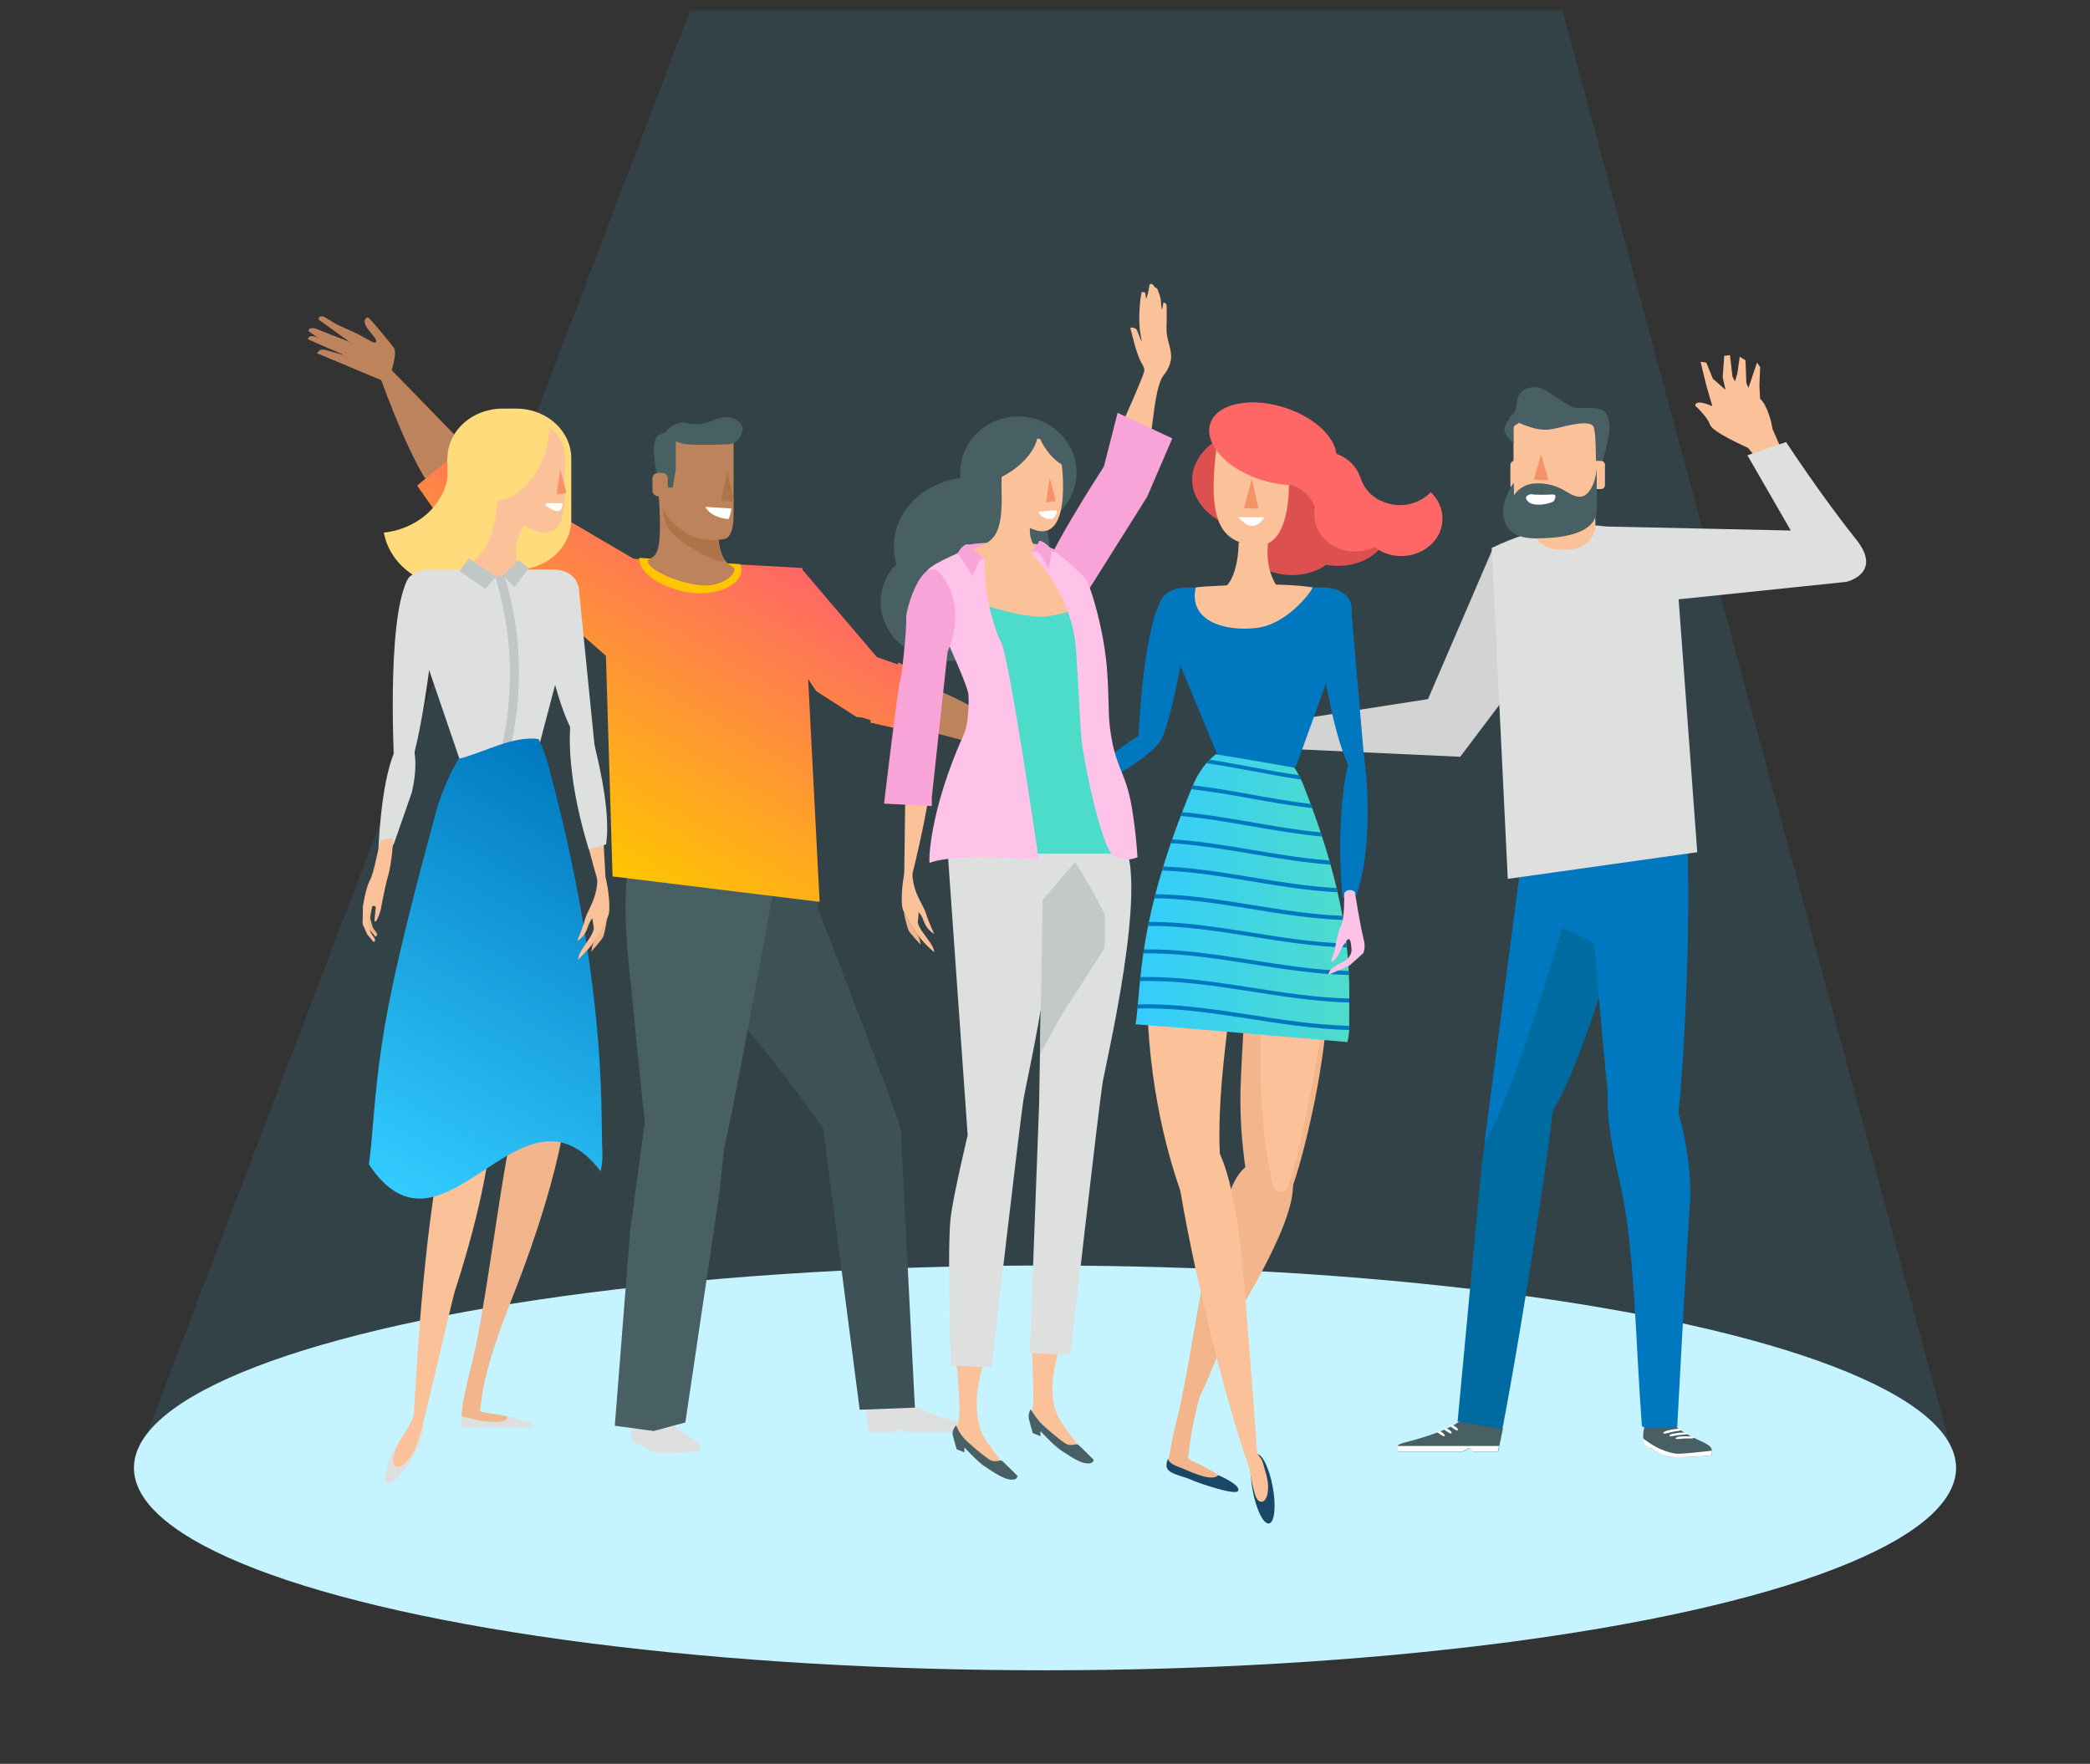 <?xml version="1.0" encoding="utf-8"?>
<!-- Generator: Adobe Illustrator 22.1.0, SVG Export Plug-In . SVG Version: 6.00 Build 0)  -->
<svg version="1.1" xmlns="http://www.w3.org/2000/svg" xmlns:xlink="http://www.w3.org/1999/xlink" x="0px" y="0px"
	 viewBox="0 0 1200 1012.7" style="enable-background:new 0 0 1200 1012.7;" xml:space="preserve">
<rect x="0" y="0" width="1200" height="1012.7" fill="#333333" stroke="none"/>
<style type="text/css">
	.st0{display:none;}
	.st1{display:inline;}
	.st2{display:inline;fill:url(#SVGID_1_);}
	.st3{display:inline;opacity:0.71;fill:none;stroke:#FFFFFF;stroke-width:3;stroke-miterlimit:10;}
	.st4{display:inline;opacity:0.71;fill:none;stroke:#FFFFFF;stroke-width:1.329;stroke-miterlimit:10;}
	.st5{display:inline;fill:url(#SVGID_2_);}
	.st6{display:inline;fill:url(#SVGID_3_);}
	.st7{display:inline;fill:#485F64;}
	.st8{display:inline;fill:#F2F2F2;}
	.st9{opacity:0.3;}
	.st10{fill:#BC835C;}
	.st11{fill:#33CCFF;}
	.st12{fill:#FBC198;}
	.st13{fill:none;stroke:#CDD3D3;stroke-width:4.301;stroke-miterlimit:10;}
	.st14{fill:#FFFFFF;}
	.st15{fill:url(#SVGID_4_);}
	.st16{opacity:0.1;fill:#33CCFF;}
	.st17{fill:#DD5050;}
	.st18{fill:#C5F3FF;}
	.st19{fill:#DEE0E0;}
	.st20{fill:#E2C59C;}
	.st21{fill:#3C5256;}
	.st22{fill:#485F64;}
	.st23{fill:url(#SVGID_5_);}
	.st24{fill:#FFC600;}
	.st25{fill:#AF734A;}
	.st26{fill:#D3D3D3;}
	.st27{fill:#F2B58C;}
	.st28{fill:#194866;}
	.st29{fill:#0078BF;}
	.st30{fill:url(#SVGID_6_);}
	.st31{fill:#FFC2E9;}
	.st32{fill:#F9A4D8;}
	.st33{fill:#C3C9C9;}
	.st34{fill:#4EDCCA;}
	.st35{fill:#006BA0;}
	.st36{fill:#FFDB7C;}
	.st37{fill:#C1C6C6;}
	.st38{fill:url(#SVGID_7_);}
	.st39{fill:#FF6666;}
	.st40{fill:#F59267;}
</style>
<g id="Layer_7" class="st0">
</g>
<g id="Layer_2">
</g>
<g id="Layer_4" class="st0">
	<circle class="st4" cx="461" cy="387" r="49.4"/>
	<circle class="st4" cx="538" cy="449" r="49.4"/>
	<circle class="st4" cx="551" cy="350" r="49.4"/>
	<circle class="st4" cx="474" cy="290" r="49.4"/>
	<circle class="st4" cx="74" cy="394" r="49.4"/>
	<circle class="st4" cx="151" cy="456" r="49.4"/>
	<circle class="st4" cx="164" cy="357" r="49.4"/>
	<circle class="st4" cx="86" cy="295" r="49.4"/>
	<circle class="st4" cx="59" cy="493" r="49.4"/>
</g>
<g id="Layer_5" class="st0">
	<circle class="st7" cx="1022" cy="773" r="324"/>
</g>
<g id="Layer_10">
</g>
<g id="Layer_6" class="st9">
</g>
<g id="Layer_12">
</g>
<g id="Layer_9">
</g>
<g id="Layer_1">
</g>
<g id="Layer_8">
</g>
<g id="Layer_11" class="st0">
</g>
<g id="Layer_3">
	<g>
		<polygon class="st16" points="1123.1,842.8 897.1,6 396.3,6 76.9,842.8 		"/>
	</g>
	<path class="st17" d="M771.5,284.3c-1.2-1.7-2.7-3.2-4.5-4.5c0.3-1.5,0.5-2.9,0.5-4.4c0-16.7-18.6-30.2-41.5-30.2
		c-22.9,0-41.5,13.5-41.5,30.2c0,13.9,12.9,25.6,30.4,29.1c-0.6,1.7-1,3.5-1,5.4c0,11.2,12.5,20.3,27.9,20.3
		c7.7,0,14.6-2.3,19.7-5.9c2.2,0.4,4.4,0.6,6.7,0.6c15.4,0,27.9-9.1,27.9-20.3C796,294,785.3,285.5,771.5,284.3z"/>
	<ellipse class="st18" cx="600" cy="842.8" rx="523.1" ry="116.2"/>
	<path class="st19" d="M401.3,828.8c1.1,1.2,0.3,4.4,0.3,4.4s-19.2,1.9-25.4,0.6c-1.6-0.3-4.3-1.6-6.9-2.9l-1.6-1.8
		c-0.8-0.4-1.2,0.3-1.8-0.1c-1.7-1-2.9-1.7-2.9-1.8c-1.7-8,0.6-11.2,0.6-11.2s16.4-4.9,19.4-1.5
		C390.2,822.5,398.9,826.1,401.3,828.8L401.3,828.8z"/>
	<path class="st19" d="M496.6,809.4l2.7,12.9h14.6c0,0,0.8-1.8,2-1.8c1,0,2.4,1.8,3.8,1.8c3.1,0,6.5,0,7.8,0c2.7,0,29.3,0,29.3,0
		s0.7-2.7-0.1-3.7c-0.4-0.5-2.9-1.3-4.5-1.7c-7.5-1.9-29.1-7.9-32.9-14.4C514.9,794.6,496.6,809.4,496.6,809.4L496.6,809.4z"/>
	<path class="st10" d="M508.9,413.5l98.6,25.9c0,0-56.5-45.9-89.3-48.3C485.3,388.6,508.9,413.5,508.9,413.5L508.9,413.5z"/>
	<path class="st20" d="M594.2,430.9c0,0,0.6-8.8,9.6-8.8c9.1,0,29.2,10.3,29.2,10.3s-4.8,0.8-11.4,1.2c-6.6,0.4-14.5,0.3-14.5,0.3
		L594.2,430.9L594.2,430.9z"/>
	<path class="st20" d="M586.3,430.8c2.9,6.4,25.3,32.4,25.3,32.4l5.4-0.3l-6.8-11.1l17.2,12.1l2.9-1.8l-15.6-15.5l13.9,9l3.5-1.8
		l-25.8-22.5L586.3,430.8L586.3,430.8z"/>
	<path class="st21" d="M416.6,579.5c0,0,4.7-3.6,60.8,74.9c30,41.9,37.1-5,40-4c2.9,1-47.5-127.4-47.5-128.4c0-2-5.7-28.3-5.7-28.3
		l-35.2-2L416.6,579.5L416.6,579.5z"/>
	<path class="st22" d="M448,489.2c0,0-32.1,180.9-37.5,191.2c-5.4,10.3-22.8,29-30.1,18.7c-7.2-10.3-12.9-82.9-19.2-143.7
		c-6.3-60.8,3.8-68.5,3.8-68.5L448,489.2L448,489.2z"/>
	<path class="st10" d="M274.9,263.9l-62.7-64.4c0,0,22.9,68.8,38.6,84C266.4,298.9,274.9,263.9,274.9,263.9L274.9,263.9z"/>
	<linearGradient id="SVGID_1_" gradientUnits="userSpaceOnUse" x1="308.8" y1="478.411" x2="412.71" y2="298.433">
		<stop  offset="0" style="stop-color:#FFC600"/>
		<stop  offset="1" style="stop-color:#FF6666"/>
	</linearGradient>
	<polygon style="fill:url(#SVGID_1_);" points="516,380.3 515.2,381.4 503.5,377.3 460.7,327.1 460.7,326.1 363.8,320.8 
		315.2,292.3 290.8,263.5 273.6,250.7 239.5,278.8 254.4,300 261.1,294.8 270.1,287.9 260.1,300.5 277.3,322.9 295.4,330.5 
		347.9,376.5 351.7,503.2 470.6,517.8 464,389.8 468.6,396.8 491.9,411.7 494.7,411.9 500,413.5 499.7,414.9 519.5,419.3 
		530.4,389.5 	"/>
	<path class="st10" d="M223.8,216c0,0,4.7-13.1,2.3-16.4c-2.4-3.3-12.1-14.7-12.1-14.7l-2.8-2.7c0,0-5.1,1.1,1.6,8.7
		c6.6,7.6,1.1,5.5,1.1,5.5l-9-4.9l-11.5-5.2l-4.8-2.9c0,0-2.6-1.8-3.6-1.8c-3,0.1-1.8,2.1-1.8,2.1l17.5,12.6l-19.7-7.7
		c0,0-2.7-0.6-3.5,0.4c-0.8,1,0,1.4,0,1.4l19.9,13.5l-10.6-3c0,0-2.7-0.6-3.5,0.5c-1,1.1-1.3,1.4-1.3,1.4l39.3,16.5L223.8,216
		L223.8,216z"/>
	<polygon class="st22" points="413.1,684.7 393.5,816.7 375.3,821.6 353,818.6 361.8,706.7 371.2,637 419.9,619.3 413.1,684.7 	"/>
	<polygon class="st21" points="517.2,649.9 525.3,808.2 493.6,809.4 472.6,647.4 517.2,649.9 	"/>
	<path class="st10" d="M197.9,198.9l-14.2-4.7c0,0-3-1.4-4.9-1.2c-2.1,0.2-2,1.8-2,1.8l20.6,9L197.9,198.9L197.9,198.9z"/>
	<path class="st24" d="M393.3,339.8c15.6,3.2,30.2-2.8,32.2-10.6c0.5-1.8,0.2-3.6-0.7-5.3l-57.7-3.6
		C366,328,378.2,336.7,393.3,339.8L393.3,339.8z"/>
	<path class="st10" d="M413.2,296.5c0,0-4,23.1,6.9,28.5c5.3,2.7-3.6,10.5-13.2,11.1c-13,0.8-34-8.2-34.9-13.4
		c-0.5-2.5,2.3-0.9,4.9-5.4c3.6-6.4,1.4-32.2,1.1-35.3C377.7,278.9,412.9,286.4,413.2,296.5L413.2,296.5z"/>
	<path class="st25" d="M416.4,322.3c-6.2-7.1-3.3-25.7-3.3-25.7c-0.2-8.4-24.4-14.9-32.6-15.2c0,5.3,0.1,10.6,0.5,14.2
		c1.1,9.8,9.4,14.5,14.6,18.1C400.5,316.9,411.2,323.3,416.4,322.3L416.4,322.3z"/>
	<path class="st10" d="M421.2,251v45.8c0,0,0,10.9-4.6,12.4c-4.6,1.6-16.9,0.8-22-2.8c-5.1-3.6-13.4-8.3-14.6-18.1
		c-1.1-9.8,0-33.4,0-33.4s3.7-7.8,19.7-3.1C415.8,256.4,421.2,251,421.2,251L421.2,251z"/>
	<path class="st22" d="M419.5,239.8c2.2,0.5,5.9,2.1,6.8,5.5c0.9,3.5-2.7,8.8-6.1,9.5c-3.4,0.7-25.1,0.9-27.8,0
		c-2.7-0.9-7.7-1.8-10-5.6c-1.5-2.4,6.7-7.7,11.6-6.4C406.4,246.2,411.2,237.8,419.5,239.8L419.5,239.8z"/>
	<path class="st22" d="M388,249.6v19.8l-1.7,10.5h-2.6H379c0,0-7.7-27.2-0.4-30.3C385.8,246.4,387.6,248,388,249.6L388,249.6z"/>
	<path class="st10" d="M383.4,281.8c0,1.7-1.5,3.1-3.4,3.1h-2c-1.9,0-3.4-1.4-3.4-3.1v-7.2c0-1.7,1.5-3.1,3.4-3.1h2
		c1.9,0,3.4,1.4,3.4,3.1V281.8L383.4,281.8z"/>
	<polygon class="st26" points="907.3,343.2 838.4,434.5 727.5,429.4 743.3,413.3 819.9,401.4 857.4,314.3 907.3,343.2 	"/>
	<path class="st27" d="M699.5,847c0,0-2.4-1.9-9.5-5.6c-4.2-2.1-7.6-3.1-8.6-5.2c-1.7-3.3,0.1-12.3-1.3-12.5
		c-6.8-0.6-10.4,15.6-9,18.3c1.8,3.6,24.8,6.9,26.6,7.4C699.3,849.9,700.1,846.8,699.5,847L699.5,847z"/>
	<path class="st27" d="M721.8,681.6c-3.1-1.5,1.2-13.1-5.5-5.8c-11,12-22,40.2-24.9,55.7c-4.6,24.6-10.9,63.9-14.9,80.3
		c-6.7,27.3-7.3,30.6,5.4,28.9c1.4-21.3,8.8-49.6,16.1-65.6C722.9,720.5,731.2,686.3,721.8,681.6L721.8,681.6z"/>
	<path class="st28" d="M699.5,847c-4.1,4.4-18.4-3.3-22.5-4.7c-7.2-2.4-6.3-5.2-6.3-5.1c-0.9,2.5-2.2,5.9,1.7,8.1
		c3.6,2,8.1,2.7,11.7,4.4c3.7,1.7,25,9,26.7,6.4C713,852.7,699.5,846.9,699.5,847L699.5,847z"/>
	<path class="st27" d="M749.6,519.3c-5.3-1.9-18.2,5.6-23.6,16.1c-10.6,20.5-11.9,49.3-13.5,83.2c-2,39.7,5.9,73.9,12.1,96.5
		c9.4-14.8,15.8-23.2,24.4-57.2C768,582.6,766.1,525.2,749.6,519.3L749.6,519.3z"/>
	<path class="st27" d="M729.7,665c-2.8-1.8-13.1,2.2-17.8,8.4c-9.2,12.2-9.7,30.3-16,52c-7.3,25.5-10.2,66.3-10.1,81.5
		c7.4-10.7,14.6-35.3,23.3-49.8C761.8,669.7,738.2,670.3,729.7,665L729.7,665z"/>
	<path class="st12" d="M707.3,444.9c-8.1-1.4-15.6,3.9-24.3,22.5c-7.6,16.1-25.8,56.3-24.3,109.5c1.5,56.4,15.5,97.4,20.7,111.4
		c2.4,6.6,22.1-6.3,24.8-0.9c-7.1-22.3-3.4-63.7-0.3-89.8C719.1,465.4,732.2,449.3,707.3,444.9L707.3,444.9z"/>
	<path class="st12" d="M751.4,514.6c-5.3-1.6-5.8,2.3-10.7,12c-9.6,18.9-16.8,47.4-17,78.4c-0.3,29,2.4,55.3,7,75.1
		c1.2,5,7.2,5.6,8.7,1.3c4.7-13.7,8.2-29.4,11.6-46.3C765,565.6,767.9,519.6,751.4,514.6L751.4,514.6z"/>
	<path class="st12" d="M676.3,674.8c-0.7-4.5-1.3-9-2-13.5c0.9-7.3,10.9-9.2,13.2-9.8c8.4-2.1,22.4,11.7,28.2,102.3
		c0.3,4.6,7.6,94.5,6.7,93c-2.3-4-2.2,4.2-5.4-4.8C704.7,808,684.4,728.2,676.3,674.8L676.3,674.8z"/>
	<path class="st28" d="M730.8,853.9c2,11,1,20.3-2.2,20.8c-3.2,0.5-7.4-8.1-9.4-19.1c-2-11-1-20.3,2.2-20.8
		C724.6,834.4,728.8,842.9,730.8,853.9L730.8,853.9z"/>
	<path class="st12" d="M726.9,846.2c2.4,7.9,0.9,15.6-2.3,16c-3.2,0.4-4.4-4.2-6.1-12.9c-2-10.3-2.7-14.8-4.9-21.1
		c-1.8-5.2,1-8.9,6-0.3c1.3,2.2-0.2,3.7,4.2,9.2C725.1,838.6,725.8,842.7,726.9,846.2L726.9,846.2z"/>
	<path class="st29" d="M666.8,422.8c0,0,3,3.9-19.9,18.7c-22.9,14.8-56.5,30.6-56.5,30.6l45.7-36.8c0,0,11.1-9.4,17.9-12.8
		C660.1,419.4,661.7,422.1,666.8,422.8L666.8,422.8z"/>
	<path class="st29" d="M744.6,438.7c-5.9,11.2-37.5,11.2-43.4,0l-33.6-81c-5.9-11.2,0.5-20.4,14.3-20.4h77.7
		c13.7,0,20.2,9.2,14.3,20.4L744.6,438.7L744.6,438.7z"/>
	<linearGradient id="SVGID_2_" gradientUnits="userSpaceOnUse" x1="652.048" y1="515.659" x2="774.696" y2="515.659">
		<stop  offset="0" style="stop-color:#33CCFF"/>
		<stop  offset="1" style="stop-color:#4EDCCA"/>
	</linearGradient>
	<path style="fill:url(#SVGID_2_);" d="M773.6,598.3c0.7-2.5,1-5.1,1.1-7.5c-0.6-24.7,4.9-60.7-26-139.2c-1.5-4.1-3.4-7.7-5.5-10.8
		c-14.7-2.6-29.8-5.3-45.2-7.7c-5.6,4.4-10.4,10.8-13.7,19.3c-31.9,77.1-28.7,112.5-32.3,135.7C691.5,591.1,732,594.8,773.6,598.3
		L773.6,598.3z"/>
	<path class="st29" d="M692.7,438.2c18,2.6,36.1,6.7,54.4,9.4c-0.4-0.9-0.8-1.7-1.3-2.5c-17.2-2.5-34.3-6.3-51.2-8.9
		C693.9,436.8,693.3,437.5,692.7,438.2L692.7,438.2z"/>
	<path class="st29" d="M753.4,464c-0.3-0.8-0.6-1.6-0.9-2.4c-22.7-2.7-45.2-8.1-67.6-10.7l-0.6,1.4l-0.3,0.8
		C707,455.7,730.1,461.3,753.4,464L753.4,464z"/>
	<path class="st29" d="M759,480.3c-0.3-0.8-0.5-1.6-0.8-2.4c-26.7-2.5-53.2-9.3-79.5-11.6c-0.3,0.7-0.5,1.5-0.8,2.2
		C704.7,470.8,731.8,477.8,759,480.3L759,480.3z"/>
	<path class="st29" d="M763.9,496.4c-0.2-0.8-0.4-1.6-0.7-2.4c-30.3-2.2-60.4-10.3-90.2-12.1c-0.3,0.7-0.5,1.5-0.8,2.2
		C702.6,485.9,733.1,494.2,763.9,496.4L763.9,496.4z"/>
	<path class="st29" d="M768,512.3c-0.2-0.8-0.4-1.6-0.6-2.4c-33.4-1.8-66.6-11.2-99.5-12.4c-0.2,0.8-0.4,1.5-0.7,2.3
		C700.5,500.9,734.1,510.6,768,512.3L768,512.3z"/>
	<path class="st29" d="M770.7,525.8c-36-1.3-71.8-12-107.3-12.4c-0.2,0.8-0.4,1.5-0.6,2.3c35.8,0.4,71.9,11.2,108.3,12.5
		C771,527.4,770.9,526.6,770.7,525.8L770.7,525.8z"/>
	<path class="st29" d="M773.3,544c-0.1-0.8-0.2-1.5-0.3-2.3c-38.1-1-75.8-12.6-113.4-12.4c-0.2,0.8-0.3,1.5-0.5,2.3
		C697,531.3,735,543,773.3,544L773.3,544z"/>
	<path class="st29" d="M774.5,559.8c0-0.8-0.1-1.6-0.1-2.3c-39.4-0.9-78.6-13-117.6-12.4c-0.1,0.8-0.2,1.5-0.3,2.3
		C695.5,546.7,734.9,558.9,774.5,559.8L774.5,559.8z"/>
	<path class="st29" d="M774.7,575.6c0-0.8,0-1.5,0-2.3c-40.2-0.9-80.2-13.3-119.9-12.3c-0.1,0.8-0.2,1.5-0.2,2.3
		C694.4,562.2,734.4,574.6,774.7,575.6L774.7,575.6z"/>
	<path class="st29" d="M653.3,576.7c-0.1,0.8-0.1,1.5-0.2,2.3c40.3-1.1,80.8,11.3,121.5,12.4l0-0.6c0-0.6,0-1.2,0-1.8
		C734,588,693.5,575.6,653.3,576.7L653.3,576.7z"/>
	<path class="st29" d="M667.8,342.9c-12.2,17.7-14.4,85.7-14.4,85.7s7.5,5.2,13.7-4.8c2.5-4.1,9.1-28.4,13.6-59.7
		C684.3,338.2,670.8,338.6,667.8,342.9L667.8,342.9z"/>
	<path class="st29" d="M775.5,345.9l7.8,90.5c-1.6,1-4.4,10.8-8.4,4.1c-4.9-8.3-12.3-34.1-17.5-72.9
		C753.5,337.7,770.6,342.8,775.5,345.9L775.5,345.9z"/>
	<path class="st29" d="M778.8,513.9c5-13.8,7.5-36.3,6.1-61.6c-0.4-7.5-1.2-14.7-2.2-21.5c-2.6,2.5-5.5-1.4-7.4,4.1
		c-4.9,13.9-6.8,44.2-5.3,69.1c0.2,3.9,0.5,7.8,0.9,11.5C773.5,515.1,776.1,514.6,778.8,513.9L778.8,513.9z"/>
	<path class="st31" d="M777.9,512.2c0,0,3.5,21.5,5,26.8c1.5,5.2-0.2,8.3-0.2,8.3l-7.8,7l-12,5.3c0,0-1.2-3,8-7.2
		c4.6-2.1,5.1-6.3,5.1-6.3s0-9.6-2.8-6.1c-4,5.1-4.6,9.4-7.6,11.8c-2.9,2.4,0.6-5.4,0.6-5.4s1.7-11.4,3.8-15.1
		c2.1-3.6,1.8-18.4,1.8-18.4s0.8-1.9,3.2-1.9C777.3,511.1,777.9,512.2,777.9,512.2L777.9,512.2z"/>
	<path class="st12" d="M753.4,337.2c-9.1-1.4-21.8-1.8-34.2-1.6c-8.4,0.2-30.9,1-32.7,1.8c-4.2,19.3,17,25.4,35.2,23.1
		C740.3,358.3,755.4,336.5,753.4,337.2L753.4,337.2z"/>
	<path class="st12" d="M645.5,240.7c0,0,11.2-25.1,11.5-27.7c0.3-2.6-1.7-3.7-3.6-9.1c-1.9-5.4-2-6.5-3.2-10.9
		c-1.2-4.4-1.2-4.9-1.2-4.9s2.8-0.3,3.7,1.3c0.8,1.4,1.9,5.1,2.6,6.3c0.8,1.2-0.8-3.1-1.1-9.8c-0.3-6.7,0.4-13.3,0.9-16.2
		c0.3-1.8,0.4-2,0.5-2c0.9-0.1,1.7-0.1,2,0.7c0.2,0.7,0.3,3.2,0.5,3.1c0.4-0.6,1.4-4.7,1.5-5.4c0.1-0.7,0.2-1.7,0.4-2.4
		c0.3-1.3,2-0.9,3,1.2c0,0,1.2,0.4,1.5,1l0.4,0.9l0.4,1.2c0.6,1.4,0.9,2.8,1.2,4.2c0.1,0.6,0.3,5.6,0.7,5.5l0.8-4
		c0.8,0.1,1.8,0.7,1.8,1.4c0,1.3,0.1,3.2,0.1,8.5c-0.1,5.8-0.6,7.1,1.4,14.3c1.7,6.3,1.5,9.2-0.7,13.7c-1.9,4-3.4,3.6-5.2,9.8
		c-3.2,11-3.5,25.1-5,27.9C657.9,253.6,645.5,240.7,645.5,240.7L645.5,240.7z"/>
	<path class="st32" d="M641.7,237l-7.9,30.9c0,0-39.1,59.9-36.1,68.2c3.6,9.8,14.8,22.5,14.8,22.5l46.1-73.3l14.5-33.6L641.7,237
		L641.7,237z"/>
	<path class="st22" d="M602.4,313.6c0,21.8-20,39.5-44.6,39.5c-24.7,0-44.6-17.7-44.6-39.5c0-21.8,20-39.5,44.6-39.5
		C582.5,274,602.4,291.7,602.4,313.6L602.4,313.6z"/>
	<path class="st22" d="M582,345.7c0,18.7-17.1,33.8-38.2,33.8c-21.1,0-38.2-15.1-38.2-33.8c0-18.7,17.1-33.8,38.2-33.8
		C565,311.9,582,327,582,345.7L582,345.7z"/>
	<path class="st22" d="M618.1,271.3c0,17.8-14.9,32.2-33.4,32.2c-18.4,0-33.4-14.4-33.4-32.2c0-17.8,14.9-32.2,33.4-32.2
		C603.1,239.1,618.1,253.5,618.1,271.3L618.1,271.3z"/>
	<path class="st32" d="M558.9,326.3c0,0,45.9,1.1,47-0.9c1.1-2.1,5.8-6.8-0.4-9.9c-6.2-3.2-19.1-4.5-26.5-4.3
		c-7.4,0.2-25.1,0.6-25.1,2.6C553.8,320.7,556.8,324.9,558.9,326.3L558.9,326.3z"/>
	<path class="st12" d="M541.8,323.4c0,0,15.8,27.8,34.3,31.6c18.5,3.8,44.2,0.2,46.9-6.5c2.7-6.7-3.8-19.9-8.1-23.2
		c-4.2-3.4-18-6.7-21.7-12.9c-3-5.1-2.1-14.4,0-21.6c2.1-7.2,8.5-7.7,2.1-11c-6.4-3.4-3.7-6.7-10.1-5.7c-6.4,1-10.1-1.2-10.1,4.3
		c0,10.1,0.9,24.2-5.3,30.7C563,316.2,552.9,314.8,541.8,323.4L541.8,323.4z"/>
	<path class="st12" d="M548.9,779.2c0,0,2.7,27.9,1.8,34.1c-1,7-2.2,7.2-2.2,7.2s16.3,18,22.3,20.8c6,2.9,5.2,0.4,4.8-1.1
		c-0.4-1.4-9.7-12-11.9-17.6c-7.5-18.5,2-41,1.6-42.8C564.8,778.2,548.9,779.2,548.9,779.2L548.9,779.2z"/>
	<path class="st19" d="M544.4,493.1l11.2,158.7c0,0-8.7,36.2-9.9,48.4c-1.9,20.9,0.3,83.9,0.3,83.9l23.3,1
		c0,0,16.4-142.4,18.5-154.8c2.1-12.5,26-114.1,12.2-139C586.3,466.2,544.4,493.1,544.4,493.1L544.4,493.1z"/>
	<path class="st22" d="M549,818.3c0,0-2.5,2.7-2,5.3c0.4,2.2,2.3,8.5,2.3,8.5l4.4,1.8V831c0,0,7.9,8.6,11.9,11.1
		c4,2.5,12.3,8.8,17.1,7.2c1.3-0.4,1.6-1.8,1.6-1.8s-7.5-7.5-8.7-8.6c-1.2-1.1-4,1.1-7.2-0.7c-3.2-1.8-12.3-9.6-14.7-12.2
		C550.5,822.6,549,818.3,549,818.3L549,818.3z"/>
	<path class="st12" d="M592.3,768.7c0,0,1.1,26.7,1,34.2c-0.1,4.9-1,8.3-1,8.3s16.3,18,22.3,20.8c6,2.9,5.2,0.4,4.8-1.1
		c-0.4-1.4-9.2-12.2-11.9-17.6c-8.3-16.5,2-41,1.6-42.8C608.5,768.8,592.3,768.7,592.3,768.7L592.3,768.7z"/>
	<path class="st19" d="M599.2,485.9l-2.6,148.6l-5.3,142.4l23.3,1c0,0,16.4-143.8,18.5-156.3s26-112.6,12.2-137.6
		C631.6,459.1,599.2,485.9,599.2,485.9L599.2,485.9z"/>
	<path class="st33" d="M617.2,495l-18.5,21.6l-1.6,88.7c6.6-12.1,11.4-20.9,13-23.4c2.5-4.2,12.6-19.1,24.1-37.6
		c0.1-6.4,0.2-12.8,0.2-19.2C628.7,513.9,623,503.7,617.2,495L617.2,495z"/>
	<path class="st22" d="M591.8,809.1c0,0-1.6,2.5-1.1,5.2c0.4,2.2,2.3,8.5,2.3,8.5l4.4,1.8v-2.9c0,0,8,8.6,11.9,11.1
		c4,2.5,12.3,8.8,17.1,7.2c1.3-0.4,1.6-1.8,1.6-1.8s-7.6-7.6-8.8-8.6c-1.2-1.1-4,1.1-7.2-0.7c-3.2-1.8-12.3-9.6-14.7-12.2
		C594.2,813.3,591.8,809.1,591.8,809.1L591.8,809.1z"/>
	<path class="st34" d="M642.6,490.1h-85.5l12.3-65.5l-2.8-76.8c0,0,15.9,5.5,29.8,6.3c9.1,0.5,28.6-6.3,28.6-6.3L642.6,490.1
		L642.6,490.1z"/>
	<path class="st31" d="M596.4,493.6c0,0-16.9-116.5-21.7-125.1c-4.8-8.6-8.5-28.8-8.5-28.8l-1.1-18.7l-8.5-6.2
		c0,0-20.7,8.1-24.4,12.9c-3.7,4.8,6.9,27.8,9.5,35c2.7,7.2,13.8,30.7,14.3,35.9c0.5,5.3-0.1,17.4-2.6,23
		c-20.1,44.6-20.3,74.1-19.6,73.8C549.7,489.3,596.4,493.6,596.4,493.6L596.4,493.6z"/>
	<path class="st12" d="M531.9,413.2c0,0,6.4,0.7,3,31.8c-3.4,31-16,75.9-16,75.9l1-72.2C520,448.7,521.7,421.1,531.9,413.2
		L531.9,413.2z"/>
	<path class="st32" d="M544.1,374l-9.1,83.8v5l-27.4-1.4c0,0,7.9-66.9,9.1-70.1c1.2-3.2,4-31.3,3.6-36.3c-0.4-5,9.7-38.8,20.4-24.8
		C556.1,350.3,544.1,374,544.1,374L544.1,374z"/>
	<path class="st12" d="M523.9,496.7c-1.1,14.8,5.8,21.6,7.7,27.6c1.9,6,4.9,12.1,4.9,12c-6.1-3.7-5.9-8.5-7.8-11
		c-1.9-2.5-0.9-1.8-1.7,3.4c-0.5,3,4.4,8.6,7.1,12.5c2.3,3.4,2.3,5.5,2.3,5.5s-5.1-4.1-9-9.3c-4.7-6.2-8.6-13.7-9.1-15.5
		c-1-3.2-0.6-13.1,0.9-20.1C520.9,494,524.7,486,523.9,496.7L523.9,496.7z"/>
	<path class="st27" d="M518.9,523.7c0,0,1.8,9,3.1,11.1c0.9,1.4,6.6,7.6,6.6,7.6s-0.4-4.3-2.5-6.8
		C524,532.9,518.9,523.7,518.9,523.7L518.9,523.7z"/>
	<path class="st31" d="M605.9,316.7c0,0,9.8,7.2,17.1,15.3c3.3,3.8,11,30.7,12.6,52.3c1.6,21.6,0,27.3,3.2,42.7
		c3.2,15.3,7.9,17.9,11.1,36.9c2.5,14.9,3.2,28.3,3.2,28.3s-6.9,3.4-13.8-1c-6.9-4.3-17.5-55.6-18.5-68.5
		c-1.1-12.9-2.3-47.2-3.7-56.1c-4.2-26.9-21.1-44.7-23.4-47.1C587.6,313.5,604.8,317.7,605.9,316.7L605.9,316.7z"/>
	<path class="st32" d="M556.2,312.7l9,8.3c0,0-2.2-1.3-3.9,2.9c-1.2,3-2.8,6.8-2.8,6.8l-8.7-13.1
		C549.8,317.6,553.4,311.3,556.2,312.7L556.2,312.7z"/>
	<path class="st32" d="M596.7,310.5c0,0-0.5,1.4-1.3,2.3c-1.6,1.8-3.4,4.8-3.4,4.8s2.7-2.1,4.6,0c2.3,2.6,5.3,9,5.3,9
		s3.1-9.9,0.9-12.3C598.8,310.2,596.7,310.5,596.7,310.5L596.7,310.5z"/>
	<path class="st22" d="M982.4,831.2c0.9,1.3,0.3,4.4,0.3,4.4s-19.2,1.9-25.4,0.6c-1.6-0.3-4.3-1.6-6.9-2.9l-1.6-1.8
		c-0.8-0.4-1.2,0.3-1.8-0.1c-1.7-1-2.9-1.7-2.9-1.8c-1.7-8,0.6-11.2,0.6-11.2s12.3-4.9,15.4-1.5C967.2,825,979.7,827.4,982.4,831.2
		L982.4,831.2z"/>
	<path class="st22" d="M862.9,820.4l-2.7,13h-14.6c0,0-0.8-1.8-2-1.8c-1,0-2.4,1.8-3.8,1.8c-3.1,0-6.5,0-7.8,0c-2.7,0-29.3,0-29.3,0
		s-0.7-2.7,0.1-3.7c0.4-0.5,2.8-1.3,4.5-1.7c7.5-1.9,29.1-7.9,32.9-14.4C844.6,805.6,862.9,820.4,862.9,820.4L862.9,820.4z"/>
	<path class="st35" d="M944.4,483.1c0,0-30.6,118.7-53,155c-22.5,36.2-40.5,30-40.5,30l28.9-221.2l46.4-3.7
		C926.1,443.1,955.1,444.4,944.4,483.1L944.4,483.1z"/>
	<path class="st29" d="M903.4,444.9l-23.7,1.9l-27.4,209.7c23.9-42.8,57.7-170.2,57.7-170.2C917.2,461.3,910.4,450,903.4,444.9
		L903.4,444.9z"/>
	<polygon class="st29" points="933.6,550.2 870.7,520 875.8,485.1 925.4,473.2 954.8,477.8 933.6,550.2 	"/>
	<path class="st35" d="M893.7,588.1c0,0,5.4,2.5-7.5,90c-12.9,87.5-23.6,142.5-23.6,142.5l-25.7-4.5l13.9-148L893.7,588.1
		L893.7,588.1z"/>
	<path class="st29" d="M907.1,443.6c0,0,16,196.6,18.7,206.6c9.1,33.7,32.7,13.5,35.9,2.2c3.2-11.2,8.6-94.3,7.5-154.9
		c-1.1-60.6-1.1-60.6-1.1-60.6L907.1,443.6L907.1,443.6z"/>
	<path class="st29" d="M940.8,619c0,0-31.3-27.8-10.7,59.9c8.4,35.9,8.9,90.6,12.6,139.6c0.2,3,20.3,0.7,20.3,0.7
		s5.2-97.8,7.3-128.5C972.5,660,956.9,597,940.8,619L940.8,619z"/>
	<path class="st12" d="M1009.9,264.7l-6.3-7.6c0,0-20.4-8.9-21.8-13.3c-1.4-4.5-8.4-10.8-8.4-10.8s-0.7-3.8,7.7-0.6
		c8.4,3.2,8.4,3.2,8.4,3.2s15.5,1.3,17.6,4.5c2.1,3.2,9.8,25.4,9.8,25.4L1009.9,264.7L1009.9,264.7z"/>
	<path class="st12" d="M1021.9,255.8l-4.2-9.5c0,0-0.7-6.4-4.2-13.4c-3.5-7-10.5-8.3-18.3-6.4c-7.7,1.9-10.5,5.1-10.5,5.1
		s-1.4,9.5,6.3,12.7c7.7,3.2,19,19.1,21.8,17.2C1015.6,259.7,1021.9,255.8,1021.9,255.8L1021.9,255.8z"/>
	<polygon class="st12" points="983.9,235.7 979.7,221.3 976.4,207.7 979.7,208.2 983.5,217.5 996.6,228.9 992.4,231.2 983.9,235.7 	
		"/>
	<polygon class="st12" points="989.1,216.6 990,204.3 993.3,203.9 994.7,216.2 1000.8,228.1 992.4,231.2 989.1,216.6 	"/>
	<polygon class="st12" points="998.9,204.8 997.5,214.5 995.6,220.9 998.5,227.7 1006,227.2 1002.7,220 1002.2,206.9 998.9,204.8 	
		"/>
	<polygon class="st12" points="1008.8,208.2 1003.1,225.1 1005.5,229.8 1010.6,229.8 1010.2,221.3 1010.6,210.7 1008.8,208.2 	"/>
	<path class="st19" d="M1065.8,309.8c-20.3-25.4-40.3-56-40.3-56l-22.2,7.6l24.9,43.2l-105.9-2.3c-17.1-2.3-39.3-0.5-65.8,12.3
		l9.2,190l108.8-15.3l-10.7-145.2l96.1-10C1059.8,334.2,1081.4,329.4,1065.8,309.8z"/>
	<path class="st12" d="M916,301.7c0,7.6-6.8,13.8-15.3,13.8h-5.9c-8.4,0-15.3-6.2-15.3-13.8v-26.1c0-7.6,6.9-13.8,15.3-13.8h5.9
		c8.5,0,15.3,6.2,15.3,13.8V301.7L916,301.7z"/>
	<path class="st14" d="M802.4,830.2c-0.3,1.2,0.1,3.1,0.1,3.1s26.6,0,29.3,0c1.4,0,4.8,0,7.8,0c1.4,0,2.8-1.8,3.8-1.8
		c1.2,0,2,1.8,2,1.8h14.6l0.7-3.1H802.4L802.4,830.2z"/>
	<path class="st14" d="M982.9,832.9c-5.9,0.7-18.4,2.1-20.7,1.7c-9.4-1.5-15-6-18.8-8.7c0.1,1.1,0.3,2.3,0.6,3.7
		c0,0.1,1.2,0.9,2.9,1.8c0.7,0.4,1.1-0.3,1.8,0.1l1.6,1.8c2.6,1.3,5.3,2.6,6.9,2.9c6.2,1.3,25.4-0.6,25.4-0.6S983,834.2,982.9,832.9
		L982.9,832.9z"/>
	<path class="st14" d="M829.5,824.5c-0.3,0.4-1.2-0.1-2.3-0.8c-2.7-1.8-2.4-1.6-1.7-1.9c0.5-0.2,1.1-0.4,2.6,0.7
		C829.1,823.2,829.8,824.1,829.5,824.5L829.5,824.5z"/>
	<path class="st14" d="M833.4,822.9c-0.3,0.4-1.2-0.1-2.3-0.8c-2.7-1.8-2.4-1.6-1.7-1.9c0.5-0.2,1-0.4,2.6,0.7
		C833.1,821.6,833.7,822.5,833.4,822.9L833.4,822.9z"/>
	<path class="st14" d="M837,821.1c-0.3,0.4-1.2-0.1-2.3-0.8c-2.7-1.8-2.4-1.6-1.7-1.9c0.5-0.2,1-0.4,2.6,0.7
		C836.7,819.8,837.4,820.8,837,821.1L837,821.1z"/>
	<path class="st14" d="M972.5,825.4c0.1,0.3-0.7,0.5-1.8,0.5c-2.2-0.1-4.4,0-6.6,0.3c-1.1,0.1-2,0-2.1-0.3c0-0.4,0.8-0.8,1.9-1
		c2.2-0.3,4.4-0.3,6.5-0.2C971.5,824.6,972.4,825,972.5,825.4L972.5,825.4z"/>
	<path class="st14" d="M968.8,823c0.1,0.4-0.7,0.6-1.8,0.7c-2.2,0.1-4.3,0.3-6.5,0.8c-1.1,0.2-2,0.2-2-0.2c0-0.4,0.8-0.9,1.9-1.1
		c2.2-0.4,4.3-0.7,6.4-0.7C967.8,822.3,968.7,822.6,968.8,823L968.8,823z"/>
	<path class="st14" d="M965.2,820.8c0.1,0.4-0.8,0.7-1.8,0.8c-2.1,0.2-4.3,0.7-6.4,1.3c-1,0.3-1.9,0.3-2-0.1c0-0.4,0.8-1,1.9-1.3
		c2.1-0.6,4.3-1,6.4-1.2C964.3,820.2,965.1,820.5,965.2,820.8L965.2,820.8z"/>
	<path class="st12" d="M869,289.6c0,3.7,3.3,6.6,7.3,6.6h32.9c4,0,7.3-3,7.3-6.6v-44.1c0-3.7-3.3-6.6-7.3-6.6h-32.9
		c-4,0-7.3,3-7.3,6.6V289.6L869,289.6z"/>
	<path class="st22" d="M869,254.6c0,0-4.4-4.3-5.2-6.9c-0.4-1.3,1-6.4,4.7-8.3c3.7-1.9,6.7,1.7,6.7,1.7s-5.8,2.9-6.2,4.1
		C868.7,246.2,869,254.6,869,254.6L869,254.6z"/>
	<path class="st22" d="M920,265.3c0,0,5-17,4.1-21.9c-0.9-5-1.5-8.4-8.2-9c-10-0.8-10.2,1.1-15.1-1.7c-4.9-2.8-13.7-9.4-16.7-10.1
		c-5-1.1-12.9,0.4-13.2,9c-0.2,6.3-4.6,7.9-4.5,8.1c0.4,0.8,2.2,1.5,5.4,2.9c9.2,4.1,14.6,5,21.7,3.3c7-1.7,20.1-5.2,21.6-0.5
		c1.5,4.7,0.9,19,1.5,20.1C917.2,266.7,918.8,266.1,920,265.3L920,265.3z"/>
	<path class="st12" d="M909.6,278.6c0,1.2,1.1,2.2,2.4,2.2h7.1c1.4,0,2.4-1,2.4-2.2v-11.8c0-1.2-1.1-2.2-2.4-2.2H912
		c-1.3,0-2.4,1-2.4,2.2V278.6L909.6,278.6z"/>
	<path class="st12" d="M867.2,278.6c0,1.2,1.1,2.2,2.4,2.2h7.1c1.3,0,2.4-1,2.4-2.2v-11.8c0-1.2-1.1-2.2-2.4-2.2h-7.1
		c-1.3,0-2.4,1-2.4,2.2V278.6L867.2,278.6z"/>
	<path class="st22" d="M916.8,269.2c0,0,0,17.4,0,23.2c0,5.2-2.3,16.7-35,16.7c-19.4,0-18.7-12.9-18.7-17.1c0-3.2,4-12.9,6.1-14.7
		v7.2c0,0,4-7,13.2-7c14.8,0,18.2,7.9,24.8,7.7C912.3,285.1,916,277.6,916.8,269.2L916.8,269.2z"/>
	<path class="st27" d="M213.1,515.6l-3.5,0.5c-0.1,0.6-0.2,1-0.2,1l-0.2,10.3l2.6,5.9c0,0,2.6,3.1,3.5,4.2c0.4,0.5,1,0,1.2-0.7
		c0.2-0.6-0.7-1.8-0.7-1.8s-1.3-1.5-1.8-2.7c-0.4-0.9-0.4-1.5-0.8-2.8c-0.2-0.6-0.6-1.7-0.6-2.1c0.1-2.5,0.8-5.5,1.3-7.6
		L213.1,515.6L213.1,515.6z"/>
	<path class="st27" d="M321.4,608.2c-3.1-1.7-13.5,8.8-17.9,18.1c-8.7,18.2-10.9,28.3-14.3,48.5c-5.3,31.9-12.2,83-17.4,104.2
		c-9.5,39-9.2,39.3,3.8,36.1c-0.2-26.7,16.2-63.1,24-84.2C326.5,658.7,330.8,613.4,321.4,608.2L321.4,608.2z"/>
	<path class="st12" d="M260,625.4c1.1-5.1,2.3-10.2,3.5-15.1c4-7.2,7.5-11,10.2-10.5c10.1,2.2,19.2,43.4-12.5,141.4
		c-1.6,4.9-18.4,77.6-18.2,75.5c0.3-5.1-5.8,3.1-5.5-2.4C240.5,761.5,244.6,694.2,260,625.4L260,625.4z"/>
	<path class="st19" d="M237.5,835.7c-5.5,10-12.3,17.1-15.2,15.8c-2.9-1.3-0.9-10.5,4.6-20.5c5.5-10,12.3-17.1,15.2-15.8
		C245,816.5,242.9,825.7,237.5,835.7L237.5,835.7z"/>
	<path class="st12" d="M239.1,829.8c-2.8,7.8-8.8,13.5-11.7,12.2c-2.9-1.3-1.8-8,2.5-15.2c5.6-9.1,7.7-11.7,8.2-18.3
		C238.6,802.3,249.7,800.3,239.1,829.8L239.1,829.8z"/>
	<path class="st36" d="M328,298.5c0,15.8-14.2,28.6-31.6,28.6l-7.9-13.6c-17.5,0-31.6-23.8-31.6-39.6v-10.7
		c0-15.8,14.2-28.6,31.6-28.6h7.9c17.5,0,31.6,12.8,31.6,28.6V298.5L328,298.5z"/>
	<path class="st36" d="M261.9,262.7c-1.7,0-3.4,0.1-5.1,0.3c0.3,1.9,0.6,3.8,0.6,5.8c0,19-16.1,34.7-37,37
		c3.2,17.8,20.5,31.5,41.5,31.5c23.2,0,42.1-16.7,42.1-37.3C304,279.4,285.2,262.7,261.9,262.7L261.9,262.7z"/>
	<path class="st12" d="M315.4,245.4c0,2.6-0.3,5.3-0.8,8.1c-3.2,18.4-15.5,32.3-29,34.1c-0.4,8.3-2.3,15.8-4.5,22.2
		c-2.5,7.2-11.9,14.9-11.9,14.9c-2.3,12.8,46,31.7,44.9,29.6c-1.1-2.1-13.1-17.2-16.9-31.1c-2.7-9.7,0.8-17.6,4.9-23.1
		c7.5-8,18.5-7.9,18.5-7.9c1.1,0,2-0.4,2.7-1.1c0.6-1.9,1-3.9,1-6v-23.6C324.1,254.9,320.7,249.1,315.4,245.4L315.4,245.4z"/>
	<path class="st19" d="M308,434c-5.3,11.8-38.1,15.5-43.5,3.7L234,348.5c-5.3-11.8,0.5-21.5,13-21.5h26.9l12.2,5.5l10.4-5.5h21
		c12.5,0,18.3,9.7,13,21.5L308,434L308,434z"/>
	<path class="st14" d="M271.5,464.2c-8.9-1.3-8.9,3.3-15,14.9c-12,22.7-18.3,56.3-13.2,91.9c6,41.7,18.7,78,33.6,100.8
		c8.5-19.6,12.5-43.2,15.7-69.3C302.5,521.3,298.7,468.2,271.5,464.2L271.5,464.2z"/>
	<path class="st19" d="M233.8,423c0,0-7-0.6-12.3,26.1c-2.2,11.4-3.5,24.5-4.1,35.8c-0.9,15.2,8.8-0.5,8.8-0.5l10.2-29.3
		C236.5,455,242.5,431.5,233.8,423L233.8,423z"/>
	<path class="st19" d="M234.1,332.6c-12.8,24.2-7.5,111.8-7.5,111.8s9.2,32.7,23.1-85.5C253.7,325.1,237.3,326.6,234.1,332.6
		L234.1,332.6z"/>
	<path class="st19" d="M332.2,336.6l9.9,98.8c0,0-18.3-2.4-30.7-76.2C306.2,327.6,325.9,333.3,332.2,336.6L332.2,336.6z"/>
	<path class="st12" d="M214.3,540.6c-0.9-1-3.5-4.2-3.5-4.2l-2.6-5.9l0.2-10.3c0,0,1.7-10.9,4-14.8c2.3-3.9,5.1-20.2,5.9-22.1
		c0.9-1.9,7.6-1.8,7.6-1.8s-1,14.4-3,21.1c-2,6.7-3.8,17.5-4.4,20.1c-0.5,2-1.3,3.8-2,5.2c-0.8,1.7-1.5,1.6-1.4,0
		c0.2-2.3,0.4-5.3,0.6-6.4c0.4-1.9-2.2-1.3-2.2-1.3s-2,5.8-2.1,10.2c0,0.4,0.4,1.4,0.6,2.1c0.4,1.3,0.4,2,0.8,2.8
		c0.6,1.2,1.8,2.7,1.8,2.7s0.9,1.3,0.7,1.8C215.3,540.6,214.7,541.1,214.3,540.6L214.3,540.6z"/>
	<polygon class="st37" points="284.8,331 278.7,338.1 263.8,327.9 269.3,320.6 284.8,331 	"/>
	<polygon class="st37" points="298,321.6 288.9,330.3 295.2,337.2 303.6,326.4 298,321.6 	"/>
	<path class="st37" d="M286.4,436.6c1.8-0.4,3.6-0.9,5.3-1.3c9-35,8.3-71.7-2.1-104.7c-1.7-0.4-3.7,0.4-5.4,0.1
		C294.7,364.3,295.7,400.7,286.4,436.6L286.4,436.6z"/>
	<linearGradient id="SVGID_3_" gradientUnits="userSpaceOnUse" x1="228.467" y1="684.986" x2="361.525" y2="454.523">
		<stop  offset="0" style="stop-color:#33CCFF"/>
		<stop  offset="1" style="stop-color:#0078BF"/>
	</linearGradient>
	<path style="fill:url(#SVGID_3_);" d="M344.9,672.5c0.6-2.8,1-6,1-9.4c-0.7-19.1,0.1-38.6-3.3-75c-3.4-35.3-11.1-87.6-27.6-148
		c-1.6-6.2-3.6-11.5-5.8-15.8c-15-1.9-30.3,7.4-45.9,11.4c-5.7,9.6-10.7,21.1-14.2,35c-16.9,62.6-25.4,98.8-29.9,129.1
		c-4.5,29.4-5.1,53-7.4,68.7C254.8,733.1,299.1,612.7,344.9,672.5L344.9,672.5z"/>
	<path class="st27" d="M349,524.3c0,0-1.6,11.8-2.9,14c-0.9,1.5-6.5,8-6.5,8s0.2-4.4,2.3-7.1C344,536.4,349,524.3,349,524.3
		L349,524.3z"/>
	<path class="st12" d="M331.1,414.2c0,0-6.5,1-1.8,32.6c4.7,31.6,19.4,77.2,19.4,77.2l-3.9-73.9
		C344.8,450.1,341.9,421.9,331.1,414.2L331.1,414.2z"/>
	<path class="st12" d="M342.7,499.3c1.8,15.1-5.1,22.3-6.8,28.5c-1.7,6.2-4.6,12.5-4.5,12.5c6.1-3.9,5.7-8.8,7.6-11.5
		c1.8-2.6,0.8-1.9,1.9,3.4c0.6,3-4.2,8.9-6.8,13c-2.2,3.6-2.2,5.7-2.2,5.7s5-4.4,8.9-9.8c4.6-6.5,8.2-14.3,8.7-16.2
		c0.9-3.3,0.1-13.5-1.7-20.6C345.7,496.5,341.4,488.5,342.7,499.3L342.7,499.3z"/>
	<path class="st19" d="M348,484.7c2.3-15.2-1.9-39-8.7-65c-2-7.7-4.3-15.1-6.8-22c-7.7,10.9-7.2,42.5,2.2,78.2c1.1,4,2.2,8,3.4,11.8
		C340.7,486.9,345.4,485.9,348,484.7L348,484.7z"/>
	<path class="st27" d="M295.8,814.5c0,0-2.9-1.1-11-2.5c-4.7-0.8-8.3-0.8-10-2.4c-2.8-2.6-1.3-9.1-2.6-8.8c-6.7,1.4-9,15.5-5.1,17.3
		c3.9,1.8,26-0.6,27.8-0.7C296.6,817.3,296.4,814.2,295.8,814.5L295.8,814.5z"/>
	<path class="st19" d="M291.2,813.3c1.3,4.8-14.9,2.8-19.1,1.6c-4-1.2-6.6-1.6-6.6-1.6l-0.5,0l-0.1,0.3c0,2.6-1.3,6.1,3.3,6.1h29
		C321,819.7,291.2,813.2,291.2,813.3L291.2,813.3z"/>
	<path class="st12" d="M289.5,292.8c0,0,34.7,33.7,34.6-7.8L289.5,292.8z"/>
	<path class="st12" d="M609.6,266.7c-4.7-2.8-9.3-8-12.4-14.6c-0.6-0.1-1.1-0.3-1.7-0.3c-1.2,5.9-6.4,12.9-14.4,18.5
		c-2,1.3-4,2.5-6,3.5v5.6c0,6.5,1.8,14.8,8.5,16.9l4.9,5.3C616.6,318.6,609.6,266.7,609.6,266.7z"/>
	<path class="st12" d="M740,277c0,0,1.6,37.9-18.9,36.2S693,299,698.6,256L740,277z"/>
	<path class="st39" d="M821.5,282.6c-5.1,5.3-12.7,8.1-20.4,7.3c0,0,0,0,0,0c-1-0.1-2-0.3-2.9-0.5c-0.1,0-0.2-0.1-0.3-0.1
		c-0.4-0.1-0.8-0.2-1.1-0.3c-0.5-0.2-1.1-0.3-1.6-0.5c-0.4-0.2-0.8-0.3-1.2-0.5c-0.2-0.1-0.5-0.2-0.7-0.3c-0.2-0.1-0.3-0.1-0.5-0.2
		c-0.3-0.1-0.6-0.3-0.8-0.4c-0.1,0-0.2-0.1-0.3-0.1c-0.3-0.2-0.6-0.3-0.9-0.5c0,0-0.1,0-0.1-0.1c-1.4-0.8-2.6-1.8-3.7-2.8
		c0,0,0,0,0,0c-3-2.8-5-6.2-6-9.9c0,0,0,0-0.1,0c-2.1-5.8-6.9-10.8-13.6-13.2c-1.2-9.7-12-20.2-27.7-25.8c-19.6-7-39.5-3.7-44.3,7.4
		c-4.8,11.1,7.2,25.8,26.8,32.7c6.8,2.4,13.6,3.6,19.8,3.7c6.4,2.4,11,7.1,13.1,12.7c-2.1,10,3.7,20.2,14.5,24
		c6.6,2.4,13.8,1.8,19.7-1.1c2,1.5,4.2,2.8,6.8,3.7c12.1,4.3,25.9-1.2,30.7-12.3C830,297.3,827.7,288.4,821.5,282.6z"/>
	<path class="st12" d="M711.2,311.3c0,0,0.2,27.2-13.3,28h37.5c0,0-9.3-8.4-7.4-27.4L711.2,311.3z"/>
	<polygon class="st25" points="413.9,287.6 417.7,270.7 421.5,288 	"/>
	<path class="st14" d="M879.4,283.7c0,0-5.5,0.6-2.1,4.2c3.4,3.6,14.2,1.1,15-0.4c0.7-1.5,1.6-3.7-0.7-3.6
		C889.2,284.1,879.3,284.2,879.4,283.7z"/>
	<polygon class="st40" points="714.3,291.8 718.7,274.9 722.6,292 	"/>
	<polygon class="st40" points="880.7,275.5 884.8,261 889.1,275.7 	"/>
	<polygon class="st40" points="600.6,288.5 602.7,274.3 606.2,287.6 	"/>
	<polygon class="st40" points="319.6,283.9 321.7,269.7 325.2,283.1 	"/>
	<path class="st14" d="M711,297h15c0,0-3,5-7,5S711,297,711,297z"/>
	<path class="st14" d="M596.9,293.7l9.2-0.7c0.5,0,0.8,0.4,0.8,0.8c-0.2,1.5-1.9,4.1-2.9,4.1c-1.7,0-4.7,0.5-7.5-3.3
		C596.2,294.3,596.4,293.8,596.9,293.7z"/>
	<path class="st14" d="M405,291l15,1c0,0-1,6-2,6S408,297,405,291z"/>
	<path class="st14" d="M314,289c0,0-1.4,0.6-0.7,1.3c0.7,0.7,6.4,4.2,8.1,2.9c1.6-1.3,1.6-4.3,1.6-4.3H314z"/>
</g>
</svg>
